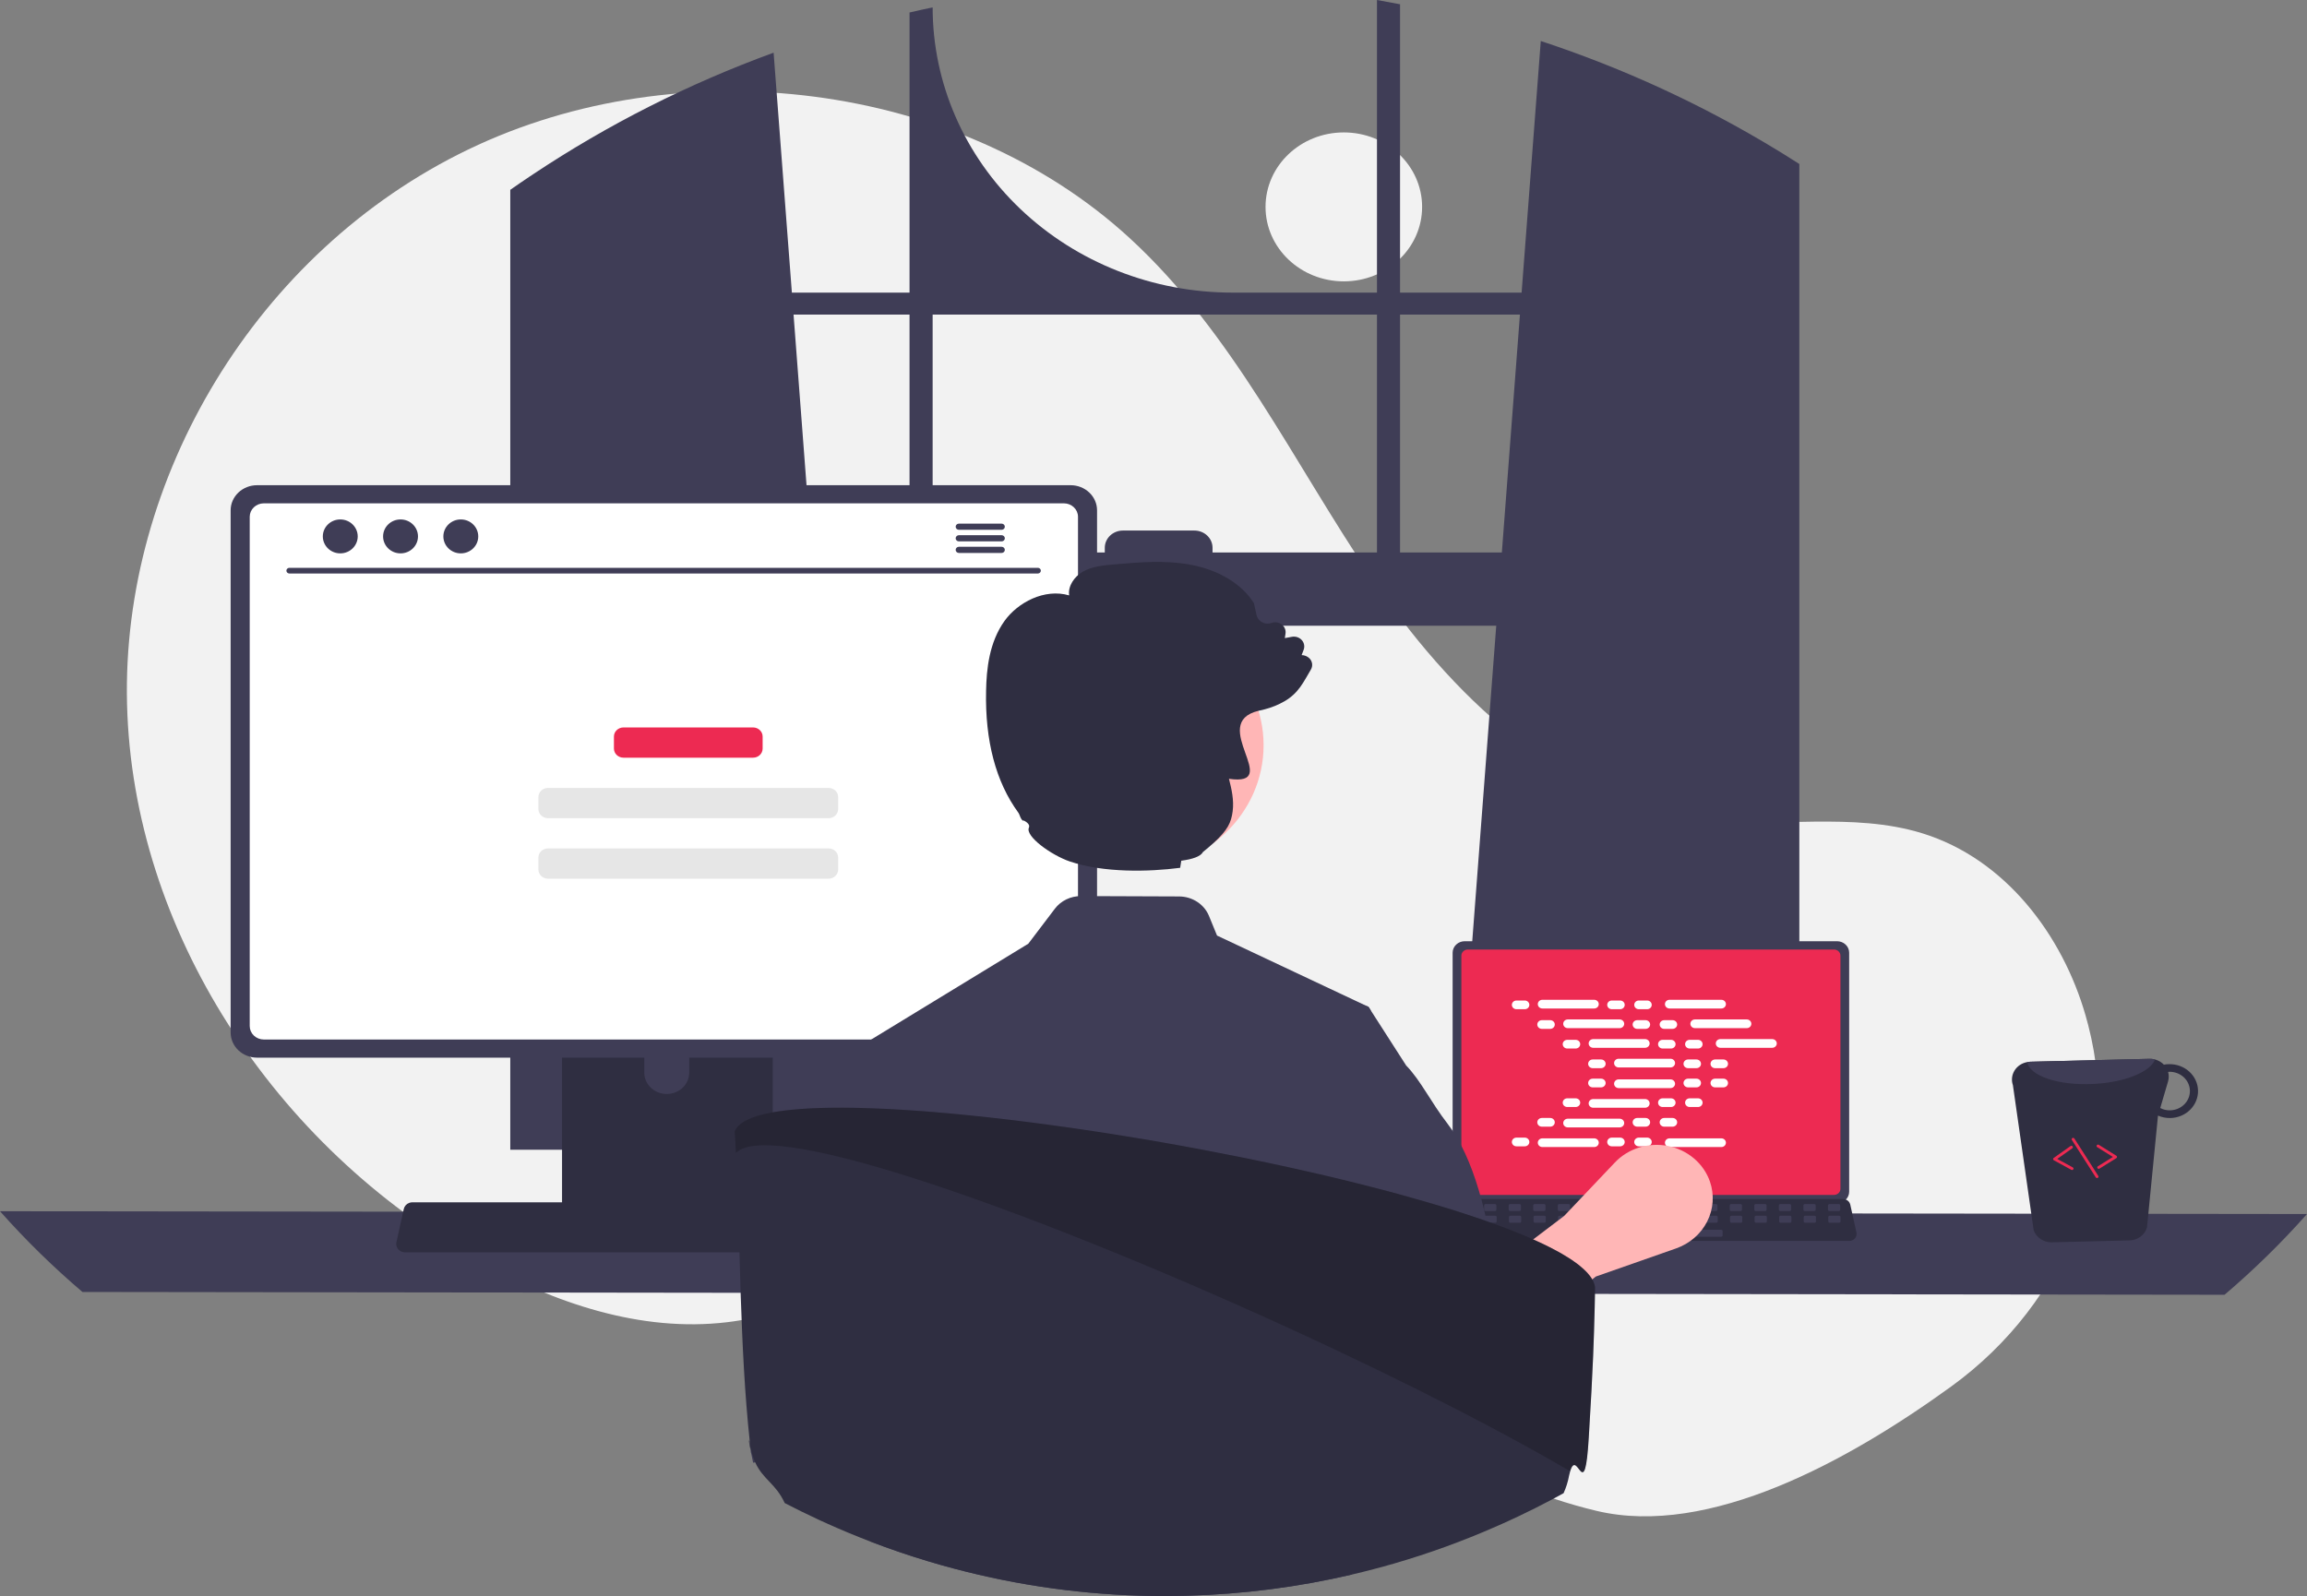 <svg width="513" height="355" viewBox="0 0 513 355" fill="none" xmlns="http://www.w3.org/2000/svg">
<rect x="0" y="0" width="513" height="355" fill="#808080" stroke="none"/>
<g clip-path="url(#clip0_3_311)">
<path d="M298.822 62.582C308.436 62.582 316.23 55.166 316.23 46.019C316.23 36.871 308.436 29.455 298.822 29.455C289.207 29.455 281.413 36.871 281.413 46.019C281.413 55.166 289.207 62.582 298.822 62.582Z" fill="#F2F2F2"/>
<path d="M433.866 308.408C459.742 289.656 472.101 258.144 464.364 228.084C464.172 227.337 463.969 226.592 463.755 225.848C458.626 208.005 445.935 191.046 427.439 185.345C411.909 180.557 394.957 184.239 378.755 182.335C346.95 178.598 322.293 154.113 304.943 128.477C287.593 102.84 274.259 74.144 251.205 52.965C213.203 18.055 151.214 10.539 104.098 33.263C56.982 55.987 26.97 106.402 28.25 156.647C29.529 206.893 60.879 254.93 106.407 280.418C123.132 289.781 142.476 296.413 161.727 294.092C178.431 292.079 193.609 283.539 210.235 281.003C236.374 277.017 262.346 288.262 284.955 301.366C307.563 314.469 329.401 330.001 355.092 336.076C380.038 341.974 410.944 325.02 433.866 308.408Z" fill="#F2F2F2"/>
<path d="M396.689 34.318C396.121 33.958 395.548 33.617 394.98 33.269C378.583 23.291 361.009 15.186 342.619 9.119L338.355 65.087H311.323V0.949C309.622 0.614 307.907 0.298 306.192 -3.05176e-05V65.087H274.068C256.384 65.087 239.424 58.403 226.919 46.505C214.414 34.607 207.389 18.47 207.389 1.644C205.668 1.998 203.96 2.376 202.252 2.779V65.087H176.087L172.025 11.718C153.127 18.614 135.186 27.683 118.601 38.722C118.314 38.908 118.027 39.101 117.747 39.287C116.306 40.248 114.885 41.228 113.47 42.221V255.739H190.581L189.218 237.78L181.72 139.175H332.715L325.217 237.78L323.855 255.739H400.112V36.477C398.977 35.745 397.836 35.025 396.689 34.318ZM202.252 122.891H180.482L176.459 69.975H202.252V122.891ZM306.192 122.891H269.628V121.843C269.628 121.339 269.524 120.84 269.321 120.374C269.118 119.909 268.821 119.486 268.446 119.13C268.071 118.774 267.626 118.491 267.137 118.299C266.647 118.107 266.122 118.008 265.593 118.009H249.697C249.168 118.009 248.644 118.108 248.155 118.301C247.666 118.493 247.222 118.776 246.847 119.132C246.473 119.488 246.176 119.91 245.974 120.376C245.772 120.841 245.668 121.339 245.668 121.843V122.891H207.389V69.975H306.192V122.891ZM311.323 122.891V69.975H337.983L333.961 122.891H311.323Z" fill="#3F3D56"/>
<path d="M-1.52588e-05 269.412C5.664 275.798 11.79 281.799 18.334 287.371L494.666 287.992C501.21 282.419 507.336 276.418 513 270.033L-1.52588e-05 269.412Z" fill="#3F3D56"/>
<path d="M323.016 211.906V265.073C323.017 265.75 323.3 266.4 323.803 266.879C324.307 267.358 324.99 267.627 325.702 267.628H408.508C409.22 267.627 409.902 267.358 410.406 266.879C410.909 266.4 411.193 265.75 411.193 265.073V211.906C411.191 211.229 410.908 210.58 410.405 210.102C409.901 209.624 409.219 209.355 408.508 209.354H325.702C324.99 209.355 324.308 209.624 323.805 210.102C323.301 210.58 323.018 211.229 323.016 211.906Z" fill="#3F3D56"/>
<path d="M324.959 212.568V264.417C324.959 264.779 325.111 265.126 325.38 265.382C325.649 265.638 326.014 265.782 326.394 265.782H407.818C408.199 265.782 408.563 265.638 408.832 265.382C409.102 265.126 409.253 264.779 409.254 264.417V212.568C409.254 212.205 409.102 211.858 408.833 211.601C408.564 211.344 408.199 211.2 407.818 211.199H326.394C326.013 211.2 325.648 211.344 325.379 211.601C325.11 211.858 324.959 212.205 324.959 212.568Z" fill="#ED2A52"/>
<path d="M321.284 275.441C321.436 275.622 321.629 275.768 321.848 275.868C322.068 275.968 322.308 276.019 322.551 276.018H411.217C411.46 276.018 411.699 275.966 411.918 275.867C412.137 275.768 412.329 275.623 412.482 275.444C412.635 275.265 412.744 275.055 412.801 274.831C412.858 274.607 412.862 274.373 412.812 274.148L411.436 267.927C411.379 267.673 411.256 267.437 411.078 267.24C410.901 267.043 410.674 266.892 410.42 266.799C410.235 266.731 410.039 266.695 409.841 266.696H323.922C323.724 266.695 323.528 266.731 323.343 266.799C323.089 266.892 322.862 267.043 322.685 267.24C322.507 267.437 322.385 267.673 322.328 267.927L320.951 274.148C320.902 274.373 320.907 274.606 320.964 274.83C321.022 275.054 321.131 275.263 321.284 275.441Z" fill="#2F2E41"/>
<path d="M406.798 269.375H408.893C409.068 269.375 409.211 269.239 409.211 269.072V268.119C409.211 267.951 409.068 267.816 408.893 267.816H406.798C406.623 267.816 406.48 267.951 406.48 268.119V269.072C406.48 269.239 406.623 269.375 406.798 269.375Z" fill="#3F3D56"/>
<path d="M401.337 269.375H403.431C403.607 269.375 403.749 269.239 403.749 269.072V268.119C403.749 267.951 403.607 267.816 403.431 267.816H401.337C401.161 267.816 401.018 267.951 401.018 268.119V269.072C401.018 269.239 401.161 269.375 401.337 269.375Z" fill="#3F3D56"/>
<path d="M395.875 269.375H397.969C398.145 269.375 398.287 269.239 398.287 269.072V268.119C398.287 267.951 398.145 267.816 397.969 267.816H395.875C395.699 267.816 395.557 267.951 395.557 268.119V269.072C395.557 269.239 395.699 269.375 395.875 269.375Z" fill="#3F3D56"/>
<path d="M390.413 269.375H392.508C392.683 269.375 392.826 269.239 392.826 269.072V268.119C392.826 267.951 392.683 267.816 392.508 267.816H390.413C390.237 267.816 390.095 267.951 390.095 268.119V269.072C390.095 269.239 390.237 269.375 390.413 269.375Z" fill="#3F3D56"/>
<path d="M384.952 269.375H387.046C387.222 269.375 387.364 269.239 387.364 269.072V268.119C387.364 267.951 387.222 267.816 387.046 267.816H384.952C384.776 267.816 384.633 267.951 384.633 268.119V269.072C384.633 269.239 384.776 269.375 384.952 269.375Z" fill="#3F3D56"/>
<path d="M379.49 269.375H381.584C381.76 269.375 381.902 269.239 381.902 269.072V268.119C381.902 267.951 381.76 267.816 381.584 267.816H379.49C379.314 267.816 379.171 267.951 379.171 268.119V269.072C379.171 269.239 379.314 269.375 379.49 269.375Z" fill="#3F3D56"/>
<path d="M374.028 269.375H376.122C376.298 269.375 376.441 269.239 376.441 269.072V268.119C376.441 267.951 376.298 267.816 376.122 267.816H374.028C373.852 267.816 373.71 267.951 373.71 268.119V269.072C373.71 269.239 373.852 269.375 374.028 269.375Z" fill="#3F3D56"/>
<path d="M368.566 269.375H370.661C370.836 269.375 370.979 269.239 370.979 269.072V268.119C370.979 267.951 370.836 267.816 370.661 267.816H368.566C368.391 267.816 368.248 267.951 368.248 268.119V269.072C368.248 269.239 368.391 269.375 368.566 269.375Z" fill="#3F3D56"/>
<path d="M363.105 269.375H365.199C365.375 269.375 365.517 269.239 365.517 269.072V268.119C365.517 267.951 365.375 267.816 365.199 267.816H363.105C362.929 267.816 362.786 267.951 362.786 268.119V269.072C362.786 269.239 362.929 269.375 363.105 269.375Z" fill="#3F3D56"/>
<path d="M357.643 269.375H359.737C359.913 269.375 360.055 269.239 360.055 269.072V268.119C360.055 267.951 359.913 267.816 359.737 267.816H357.643C357.467 267.816 357.325 267.951 357.325 268.119V269.072C357.325 269.239 357.467 269.375 357.643 269.375Z" fill="#3F3D56"/>
<path d="M352.181 269.375H354.275C354.451 269.375 354.594 269.239 354.594 269.072V268.119C354.594 267.951 354.451 267.816 354.275 267.816H352.181C352.005 267.816 351.863 267.951 351.863 268.119V269.072C351.863 269.239 352.005 269.375 352.181 269.375Z" fill="#3F3D56"/>
<path d="M346.719 269.375H348.814C348.989 269.375 349.132 269.239 349.132 269.072V268.119C349.132 267.951 348.989 267.816 348.814 267.816H346.719C346.544 267.816 346.401 267.951 346.401 268.119V269.072C346.401 269.239 346.544 269.375 346.719 269.375Z" fill="#3F3D56"/>
<path d="M341.258 269.375H343.352C343.528 269.375 343.67 269.239 343.67 269.072V268.119C343.67 267.951 343.528 267.816 343.352 267.816H341.258C341.082 267.816 340.939 267.951 340.939 268.119V269.072C340.939 269.239 341.082 269.375 341.258 269.375Z" fill="#3F3D56"/>
<path d="M335.796 269.375H337.89C338.066 269.375 338.209 269.239 338.209 269.072V268.119C338.209 267.951 338.066 267.816 337.89 267.816H335.796C335.62 267.816 335.478 267.951 335.478 268.119V269.072C335.478 269.239 335.62 269.375 335.796 269.375Z" fill="#3F3D56"/>
<path d="M330.334 269.375H332.429C332.604 269.375 332.747 269.239 332.747 269.072V268.119C332.747 267.951 332.604 267.816 332.429 267.816H330.334C330.158 267.816 330.016 267.951 330.016 268.119V269.072C330.016 269.239 330.158 269.375 330.334 269.375Z" fill="#3F3D56"/>
<path d="M324.873 269.375H326.967C327.143 269.375 327.285 269.239 327.285 269.072V268.119C327.285 267.951 327.143 267.816 326.967 267.816H324.873C324.697 267.816 324.554 267.951 324.554 268.119V269.072C324.554 269.239 324.697 269.375 324.873 269.375Z" fill="#3F3D56"/>
<path d="M406.863 271.973H408.957C409.133 271.973 409.276 271.837 409.276 271.67V270.717C409.276 270.55 409.133 270.414 408.957 270.414H406.863C406.687 270.414 406.545 270.55 406.545 270.717V271.67C406.545 271.837 406.687 271.973 406.863 271.973Z" fill="#3F3D56"/>
<path d="M401.401 271.973H403.496C403.671 271.973 403.814 271.837 403.814 271.67V270.717C403.814 270.55 403.671 270.414 403.496 270.414H401.401C401.225 270.414 401.083 270.55 401.083 270.717V271.67C401.083 271.837 401.225 271.973 401.401 271.973Z" fill="#3F3D56"/>
<path d="M395.939 271.973H398.034C398.21 271.973 398.352 271.837 398.352 271.67V270.717C398.352 270.55 398.21 270.414 398.034 270.414H395.939C395.764 270.414 395.621 270.55 395.621 270.717V271.67C395.621 271.837 395.764 271.973 395.939 271.973Z" fill="#3F3D56"/>
<path d="M390.478 271.973H392.572C392.748 271.973 392.89 271.837 392.89 271.67V270.717C392.89 270.55 392.748 270.414 392.572 270.414H390.478C390.302 270.414 390.159 270.55 390.159 270.717V271.67C390.159 271.837 390.302 271.973 390.478 271.973Z" fill="#3F3D56"/>
<path d="M385.016 271.973H387.11C387.286 271.973 387.429 271.837 387.429 271.67V270.717C387.429 270.55 387.286 270.414 387.11 270.414H385.016C384.84 270.414 384.698 270.55 384.698 270.717V271.67C384.698 271.837 384.84 271.973 385.016 271.973Z" fill="#3F3D56"/>
<path d="M379.554 271.973H381.649C381.824 271.973 381.967 271.837 381.967 271.67V270.717C381.967 270.55 381.824 270.414 381.649 270.414H379.554C379.379 270.414 379.236 270.55 379.236 270.717V271.67C379.236 271.837 379.379 271.973 379.554 271.973Z" fill="#3F3D56"/>
<path d="M374.093 271.973H376.187C376.363 271.973 376.505 271.837 376.505 271.67V270.717C376.505 270.55 376.363 270.414 376.187 270.414H374.093C373.917 270.414 373.774 270.55 373.774 270.717V271.67C373.774 271.837 373.917 271.973 374.093 271.973Z" fill="#3F3D56"/>
<path d="M368.631 271.973H370.725C370.901 271.973 371.043 271.837 371.043 271.67V270.717C371.043 270.55 370.901 270.414 370.725 270.414H368.631C368.455 270.414 368.313 270.55 368.313 270.717V271.67C368.313 271.837 368.455 271.973 368.631 271.973Z" fill="#3F3D56"/>
<path d="M363.169 271.973H365.263C365.439 271.973 365.582 271.837 365.582 271.67V270.717C365.582 270.55 365.439 270.414 365.263 270.414H363.169C362.993 270.414 362.851 270.55 362.851 270.717V271.67C362.851 271.837 362.993 271.973 363.169 271.973Z" fill="#3F3D56"/>
<path d="M357.707 271.973H359.802C359.977 271.973 360.12 271.837 360.12 271.67V270.717C360.12 270.55 359.977 270.414 359.802 270.414H357.707C357.532 270.414 357.389 270.55 357.389 270.717V271.67C357.389 271.837 357.532 271.973 357.707 271.973Z" fill="#3F3D56"/>
<path d="M352.246 271.973H354.34C354.516 271.973 354.658 271.837 354.658 271.67V270.717C354.658 270.55 354.516 270.414 354.34 270.414H352.246C352.07 270.414 351.927 270.55 351.927 270.717V271.67C351.927 271.837 352.07 271.973 352.246 271.973Z" fill="#3F3D56"/>
<path d="M346.784 271.973H348.878C349.054 271.973 349.197 271.837 349.197 271.67V270.717C349.197 270.55 349.054 270.414 348.878 270.414H346.784C346.608 270.414 346.466 270.55 346.466 270.717V271.67C346.466 271.837 346.608 271.973 346.784 271.973Z" fill="#3F3D56"/>
<path d="M341.322 271.973H343.417C343.592 271.973 343.735 271.837 343.735 271.67V270.717C343.735 270.55 343.592 270.414 343.417 270.414H341.322C341.147 270.414 341.004 270.55 341.004 270.717V271.67C341.004 271.837 341.147 271.973 341.322 271.973Z" fill="#3F3D56"/>
<path d="M335.861 271.973H337.955C338.131 271.973 338.273 271.837 338.273 271.67V270.717C338.273 270.55 338.131 270.414 337.955 270.414H335.861C335.685 270.414 335.542 270.55 335.542 270.717V271.67C335.542 271.837 335.685 271.973 335.861 271.973Z" fill="#3F3D56"/>
<path d="M330.399 271.973H332.493C332.669 271.973 332.811 271.837 332.811 271.67V270.717C332.811 270.55 332.669 270.414 332.493 270.414H330.399C330.223 270.414 330.081 270.55 330.081 270.717V271.67C330.081 271.837 330.223 271.973 330.399 271.973Z" fill="#3F3D56"/>
<path d="M324.937 271.973H327.031C327.207 271.973 327.35 271.837 327.35 271.67V270.717C327.35 270.55 327.207 270.414 327.031 270.414H324.937C324.761 270.414 324.619 270.55 324.619 270.717V271.67C324.619 271.837 324.761 271.973 324.937 271.973Z" fill="#3F3D56"/>
<path d="M361.531 275.091H382.741C382.917 275.091 383.059 274.955 383.059 274.788V273.835C383.059 273.668 382.917 273.532 382.741 273.532H361.531C361.355 273.532 361.212 273.668 361.212 273.835V274.788C361.212 274.955 361.355 275.091 361.531 275.091Z" fill="#3F3D56"/>
<path d="M339.059 222.542H337.205C336.643 222.542 336.187 222.976 336.187 223.511C336.187 224.046 336.643 224.479 337.205 224.479H339.059C339.621 224.479 340.077 224.046 340.077 223.511C340.077 222.976 339.621 222.542 339.059 222.542Z" fill="white"/>
<path d="M360.264 222.542H358.41C357.848 222.542 357.392 222.976 357.392 223.511C357.392 224.046 357.848 224.479 358.41 224.479H360.264C360.826 224.479 361.282 224.046 361.282 223.511C361.282 222.976 360.826 222.542 360.264 222.542Z" fill="white"/>
<path d="M366.272 222.542H364.418C363.856 222.542 363.4 222.976 363.4 223.511C363.4 224.046 363.856 224.479 364.418 224.479H366.272C366.834 224.479 367.29 224.046 367.29 223.511C367.29 222.976 366.834 222.542 366.272 222.542Z" fill="white"/>
<path d="M354.496 222.381H342.973C342.411 222.381 341.955 222.815 341.955 223.349C341.955 223.884 342.411 224.318 342.973 224.318H354.496C355.058 224.318 355.514 223.884 355.514 223.349C355.514 222.815 355.058 222.381 354.496 222.381Z" fill="white"/>
<path d="M382.769 222.381H371.246C370.684 222.381 370.228 222.815 370.228 223.349C370.228 223.884 370.684 224.318 371.246 224.318H382.769C383.331 224.318 383.787 223.884 383.787 223.349C383.787 222.815 383.331 222.381 382.769 222.381Z" fill="white"/>
<path d="M344.714 226.914H342.859C342.297 226.914 341.842 227.347 341.842 227.882C341.842 228.417 342.297 228.851 342.859 228.851H344.714C345.276 228.851 345.731 228.417 345.731 227.882C345.731 227.347 345.276 226.914 344.714 226.914Z" fill="white"/>
<path d="M365.918 226.914H364.064C363.502 226.914 363.046 227.347 363.046 227.882C363.046 228.417 363.502 228.851 364.064 228.851H365.918C366.48 228.851 366.936 228.417 366.936 227.882C366.936 227.347 366.48 226.914 365.918 226.914Z" fill="white"/>
<path d="M371.926 226.914H370.072C369.51 226.914 369.054 227.347 369.054 227.882C369.054 228.417 369.51 228.851 370.072 228.851H371.926C372.488 228.851 372.944 228.417 372.944 227.882C372.944 227.347 372.488 226.914 371.926 226.914Z" fill="white"/>
<path d="M360.151 226.752H348.627C348.065 226.752 347.609 227.186 347.609 227.721C347.609 228.256 348.065 228.689 348.627 228.689H360.151C360.713 228.689 361.168 228.256 361.168 227.721C361.168 227.186 360.713 226.752 360.151 226.752Z" fill="white"/>
<path d="M388.424 226.752H376.9C376.338 226.752 375.882 227.186 375.882 227.721C375.882 228.256 376.338 228.689 376.9 228.689H388.424C388.986 228.689 389.441 228.256 389.441 227.721C389.441 227.186 388.986 226.752 388.424 226.752Z" fill="white"/>
<path d="M350.368 231.285H348.514C347.952 231.285 347.496 231.719 347.496 232.254C347.496 232.789 347.952 233.222 348.514 233.222H350.368C350.93 233.222 351.386 232.789 351.386 232.254C351.386 231.719 350.93 231.285 350.368 231.285Z" fill="white"/>
<path d="M371.573 231.285H369.719C369.157 231.285 368.701 231.719 368.701 232.254C368.701 232.789 369.157 233.222 369.719 233.222H371.573C372.135 233.222 372.591 232.789 372.591 232.254C372.591 231.719 372.135 231.285 371.573 231.285Z" fill="white"/>
<path d="M377.581 231.285H375.727C375.165 231.285 374.709 231.719 374.709 232.254C374.709 232.789 375.165 233.222 375.727 233.222H377.581C378.143 233.222 378.599 232.789 378.599 232.254C378.599 231.719 378.143 231.285 377.581 231.285Z" fill="white"/>
<path d="M365.805 231.124H354.282C353.72 231.124 353.264 231.557 353.264 232.092C353.264 232.627 353.72 233.061 354.282 233.061H365.805C366.367 233.061 366.823 232.627 366.823 232.092C366.823 231.557 366.367 231.124 365.805 231.124Z" fill="white"/>
<path d="M394.078 231.124H382.555C381.993 231.124 381.537 231.557 381.537 232.092C381.537 232.627 381.993 233.061 382.555 233.061H394.078C394.64 233.061 395.096 232.627 395.096 232.092C395.096 231.557 394.64 231.124 394.078 231.124Z" fill="white"/>
<path d="M356.023 235.657H354.169C353.607 235.657 353.151 236.09 353.151 236.625C353.151 237.16 353.607 237.593 354.169 237.593H356.023C356.585 237.593 357.041 237.16 357.041 236.625C357.041 236.09 356.585 235.657 356.023 235.657Z" fill="white"/>
<path d="M377.228 235.657H375.373C374.811 235.657 374.356 236.09 374.356 236.625C374.356 237.16 374.811 237.593 375.373 237.593H377.228C377.79 237.593 378.245 237.16 378.245 236.625C378.245 236.09 377.79 235.657 377.228 235.657Z" fill="white"/>
<path d="M383.236 235.657H381.381C380.819 235.657 380.364 236.09 380.364 236.625C380.364 237.16 380.819 237.593 381.381 237.593H383.236C383.798 237.593 384.253 237.16 384.253 236.625C384.253 236.09 383.798 235.657 383.236 235.657Z" fill="white"/>
<path d="M371.46 235.495H359.936C359.374 235.495 358.919 235.929 358.919 236.464C358.919 236.998 359.374 237.432 359.936 237.432H371.46C372.022 237.432 372.478 236.998 372.478 236.464C372.478 235.929 372.022 235.495 371.46 235.495Z" fill="white"/>
<path d="M360.264 253.039H358.41C357.848 253.039 357.392 253.473 357.392 254.008C357.392 254.542 357.848 254.976 358.41 254.976H360.264C360.826 254.976 361.282 254.542 361.282 254.008C361.282 253.473 360.826 253.039 360.264 253.039Z" fill="white"/>
<path d="M366.272 253.039H364.418C363.856 253.039 363.4 253.473 363.4 254.008C363.4 254.542 363.856 254.976 364.418 254.976H366.272C366.834 254.976 367.29 254.542 367.29 254.008C367.29 253.473 366.834 253.039 366.272 253.039Z" fill="white"/>
<path d="M382.769 253.201H371.246C370.684 253.201 370.228 253.634 370.228 254.169C370.228 254.704 370.684 255.137 371.246 255.137H382.769C383.331 255.137 383.787 254.704 383.787 254.169C383.787 253.634 383.331 253.201 382.769 253.201Z" fill="white"/>
<path d="M339.059 253.039H337.205C336.643 253.039 336.187 253.473 336.187 254.008C336.187 254.542 336.643 254.976 337.205 254.976H339.059C339.621 254.976 340.077 254.542 340.077 254.008C340.077 253.473 339.621 253.039 339.059 253.039Z" fill="white"/>
<path d="M354.496 253.201H342.973C342.411 253.201 341.955 253.634 341.955 254.169C341.955 254.704 342.411 255.137 342.973 255.137H354.496C355.058 255.137 355.514 254.704 355.514 254.169C355.514 253.634 355.058 253.201 354.496 253.201Z" fill="white"/>
<path d="M344.714 248.668H342.859C342.297 248.668 341.842 249.101 341.842 249.636C341.842 250.171 342.297 250.605 342.859 250.605H344.714C345.276 250.605 345.731 250.171 345.731 249.636C345.731 249.101 345.276 248.668 344.714 248.668Z" fill="white"/>
<path d="M365.918 248.668H364.064C363.502 248.668 363.046 249.101 363.046 249.636C363.046 250.171 363.502 250.605 364.064 250.605H365.918C366.48 250.605 366.936 250.171 366.936 249.636C366.936 249.101 366.48 248.668 365.918 248.668Z" fill="white"/>
<path d="M371.926 248.668H370.072C369.51 248.668 369.054 249.101 369.054 249.636C369.054 250.171 369.51 250.605 370.072 250.605H371.926C372.488 250.605 372.944 250.171 372.944 249.636C372.944 249.101 372.488 248.668 371.926 248.668Z" fill="white"/>
<path d="M360.151 248.829H348.627C348.065 248.829 347.609 249.263 347.609 249.798C347.609 250.333 348.065 250.766 348.627 250.766H360.151C360.713 250.766 361.168 250.333 361.168 249.798C361.168 249.263 360.713 248.829 360.151 248.829Z" fill="white"/>
<path d="M350.368 244.296H348.514C347.952 244.296 347.496 244.73 347.496 245.265C347.496 245.8 347.952 246.233 348.514 246.233H350.368C350.93 246.233 351.386 245.8 351.386 245.265C351.386 244.73 350.93 244.296 350.368 244.296Z" fill="white"/>
<path d="M371.573 244.296H369.719C369.157 244.296 368.701 244.73 368.701 245.265C368.701 245.8 369.157 246.233 369.719 246.233H371.573C372.135 246.233 372.591 245.8 372.591 245.265C372.591 244.73 372.135 244.296 371.573 244.296Z" fill="white"/>
<path d="M377.581 244.296H375.727C375.165 244.296 374.709 244.73 374.709 245.265C374.709 245.8 375.165 246.233 375.727 246.233H377.581C378.143 246.233 378.599 245.8 378.599 245.265C378.599 244.73 378.143 244.296 377.581 244.296Z" fill="white"/>
<path d="M365.805 244.458H354.282C353.72 244.458 353.264 244.891 353.264 245.426C353.264 245.961 353.72 246.395 354.282 246.395H365.805C366.367 246.395 366.823 245.961 366.823 245.426C366.823 244.891 366.367 244.458 365.805 244.458Z" fill="white"/>
<path d="M356.023 239.925H354.169C353.607 239.925 353.151 240.359 353.151 240.893C353.151 241.428 353.607 241.862 354.169 241.862H356.023C356.585 241.862 357.041 241.428 357.041 240.893C357.041 240.359 356.585 239.925 356.023 239.925Z" fill="white"/>
<path d="M377.228 239.925H375.373C374.811 239.925 374.356 240.359 374.356 240.893C374.356 241.428 374.811 241.862 375.373 241.862H377.228C377.79 241.862 378.245 241.428 378.245 240.893C378.245 240.359 377.79 239.925 377.228 239.925Z" fill="white"/>
<path d="M383.236 239.925H381.381C380.819 239.925 380.364 240.359 380.364 240.893C380.364 241.428 380.819 241.862 381.381 241.862H383.236C383.798 241.862 384.253 241.428 384.253 240.893C384.253 240.359 383.798 239.925 383.236 239.925Z" fill="white"/>
<path d="M371.46 240.086H359.936C359.374 240.086 358.919 240.52 358.919 241.055C358.919 241.59 359.374 242.023 359.936 242.023H371.46C372.022 242.023 372.478 241.59 372.478 241.055C372.478 240.52 372.022 240.086 371.46 240.086Z" fill="white"/>
<path d="M329.202 304.27L320.498 291.18L347.818 270.458L359.094 258.572C360.559 257.028 362.425 255.876 364.504 255.233C366.583 254.589 368.803 254.476 370.943 254.905C373.082 255.334 375.066 256.289 376.696 257.676C378.326 259.063 379.545 260.832 380.23 262.808C381.247 265.735 381.028 268.923 379.621 271.7C378.213 274.477 375.727 276.625 372.687 277.69L354.856 283.941L329.202 304.27Z" fill="#FFB6B6"/>
<path d="M124.98 209.356V272.979H171.826V209.356C171.827 208.899 171.673 208.453 171.388 208.084C171.103 207.716 170.701 207.444 170.242 207.309C170.025 207.241 169.798 207.207 169.57 207.21H127.243C126.946 207.209 126.652 207.264 126.378 207.372C126.103 207.48 125.854 207.637 125.644 207.837C125.434 208.036 125.267 208.273 125.153 208.534C125.039 208.794 124.981 209.074 124.98 209.356ZM143.262 231.217C143.274 229.963 143.807 228.764 144.743 227.881C145.68 226.998 146.945 226.503 148.263 226.503C149.581 226.503 150.846 226.998 151.783 227.881C152.719 228.764 153.251 229.963 153.264 231.217V238.599C153.257 239.857 152.727 241.061 151.79 241.948C150.853 242.835 149.585 243.333 148.263 243.333C146.941 243.333 145.673 242.835 144.736 241.948C143.799 241.061 143.269 239.857 143.262 238.599V231.217Z" fill="#2F2E41"/>
<path d="M124.837 270.945V277.08C124.838 277.398 124.971 277.702 125.206 277.928C125.442 278.153 125.761 278.281 126.095 278.283H170.711C171.045 278.282 171.365 278.154 171.601 277.929C171.837 277.703 171.969 277.398 171.969 277.08V270.945H124.837Z" fill="#3F3D56"/>
<path d="M51.286 113.5V229.666C51.287 231.147 51.906 232.566 53.006 233.613C54.106 234.66 55.598 235.248 57.154 235.25H238.081C239.637 235.248 241.129 234.66 242.229 233.613C243.329 232.566 243.948 231.147 243.949 229.666V113.5C243.945 112.021 243.326 110.603 242.226 109.558C241.126 108.513 239.636 107.925 238.081 107.923H57.154C55.599 107.925 54.109 108.513 53.009 109.558C51.909 110.603 51.289 112.021 51.286 113.5Z" fill="#3F3D56"/>
<path d="M55.53 114.945V228.233C55.532 229.024 55.862 229.783 56.45 230.342C57.038 230.901 57.835 231.216 58.666 231.217H236.575C237.406 231.216 238.203 230.901 238.791 230.342C239.379 229.783 239.71 229.024 239.711 228.233V114.945C239.711 114.153 239.381 113.394 238.793 112.833C238.205 112.273 237.407 111.957 236.575 111.955H58.666C57.834 111.957 57.036 112.273 56.448 112.833C55.86 113.394 55.53 114.153 55.53 114.945Z" fill="white"/>
<path d="M88.547 277.868C88.728 278.084 88.958 278.258 89.22 278.377C89.482 278.496 89.769 278.558 90.06 278.556H195.904C196.193 278.556 196.479 278.494 196.74 278.375C197.002 278.257 197.232 278.084 197.414 277.87C197.596 277.657 197.726 277.407 197.795 277.139C197.863 276.871 197.867 276.592 197.808 276.323L196.165 268.897C196.097 268.595 195.95 268.313 195.738 268.078C195.526 267.842 195.256 267.662 194.952 267.551C194.732 267.469 194.497 267.427 194.261 267.427H91.696C91.46 267.427 91.225 267.469 91.005 267.551C90.701 267.661 90.431 267.842 90.219 268.078C90.007 268.313 89.86 268.594 89.792 268.897L88.149 276.323C88.091 276.592 88.096 276.871 88.165 277.138C88.234 277.405 88.364 277.654 88.547 277.868Z" fill="#2F2E41"/>
<path d="M230.801 127.561H64.333C64.16 127.557 63.995 127.489 63.874 127.372C63.753 127.254 63.685 127.096 63.685 126.931C63.685 126.766 63.753 126.608 63.874 126.491C63.995 126.373 64.16 126.305 64.333 126.301H230.801C230.974 126.305 231.139 126.373 231.26 126.491C231.381 126.608 231.449 126.766 231.449 126.931C231.449 127.096 231.381 127.254 231.26 127.372C231.139 127.489 230.974 127.557 230.801 127.561Z" fill="#3F3D56"/>
<path d="M75.665 123.085C77.807 123.085 79.544 121.396 79.544 119.312C79.544 117.228 77.807 115.538 75.665 115.538C73.522 115.538 71.785 117.228 71.785 119.312C71.785 121.396 73.522 123.085 75.665 123.085Z" fill="#3F3D56"/>
<path d="M89.067 123.085C91.21 123.085 92.946 121.396 92.946 119.312C92.946 117.228 91.21 115.538 89.067 115.538C86.924 115.538 85.187 117.228 85.187 119.312C85.187 121.396 86.924 123.085 89.067 123.085Z" fill="#3F3D56"/>
<path d="M102.469 123.085C104.612 123.085 106.349 121.396 106.349 119.312C106.349 117.228 104.612 115.538 102.469 115.538C100.327 115.538 98.59 117.228 98.59 119.312C98.59 121.396 100.327 123.085 102.469 123.085Z" fill="#3F3D56"/>
<path d="M222.731 116.471H213.212C213.024 116.475 212.845 116.549 212.713 116.678C212.582 116.806 212.508 116.978 212.508 117.157C212.508 117.336 212.582 117.508 212.713 117.636C212.845 117.764 213.024 117.838 213.212 117.842H222.731C222.92 117.84 223.101 117.766 223.234 117.638C223.367 117.51 223.441 117.337 223.441 117.157C223.441 116.977 223.367 116.804 223.234 116.675C223.101 116.547 222.92 116.474 222.731 116.471Z" fill="#3F3D56"/>
<path d="M222.731 119.046H213.212C213.024 119.05 212.844 119.124 212.713 119.252C212.581 119.38 212.507 119.552 212.507 119.731C212.507 119.91 212.581 120.082 212.713 120.211C212.844 120.339 213.024 120.413 213.212 120.417H222.731C222.921 120.414 223.102 120.341 223.235 120.213C223.368 120.085 223.443 119.912 223.443 119.731C223.443 119.551 223.368 119.378 223.235 119.249C223.102 119.121 222.921 119.048 222.731 119.046Z" fill="#3F3D56"/>
<path d="M222.731 121.62H213.212C213.024 121.624 212.845 121.698 212.713 121.826C212.582 121.955 212.508 122.126 212.508 122.306C212.508 122.485 212.582 122.657 212.713 122.785C212.845 122.913 213.024 122.987 213.212 122.991H222.731C222.92 122.989 223.101 122.915 223.234 122.787C223.367 122.659 223.441 122.486 223.441 122.306C223.441 122.125 223.367 121.953 223.234 121.824C223.101 121.696 222.92 121.623 222.731 121.62Z" fill="#3F3D56"/>
<path d="M452.219 273.637C452.506 274.433 453.051 275.122 453.775 275.604C454.499 276.087 455.366 276.339 456.25 276.324L473.522 275.901C474.413 275.884 475.274 275.594 475.977 275.073C476.68 274.553 477.187 273.829 477.422 273.012L479.866 248.144C480.733 248.518 481.677 248.702 482.629 248.684C483.456 248.664 484.271 248.49 485.027 248.17C485.783 247.851 486.466 247.393 487.036 246.823C487.606 246.252 488.052 245.581 488.349 244.846C488.647 244.112 488.789 243.329 488.768 242.542C488.747 241.755 488.564 240.98 488.228 240.261C487.893 239.541 487.411 238.892 486.812 238.349C486.213 237.807 485.507 237.382 484.735 237.1C483.963 236.817 483.14 236.681 482.313 236.701C481.933 236.7 481.553 236.737 481.181 236.813C480.776 236.397 480.285 236.065 479.737 235.841C479.19 235.616 478.599 235.503 478.003 235.508L451.434 236.161C451.214 236.169 450.995 236.195 450.779 236.239C450.196 236.342 449.644 236.563 449.158 236.886C448.673 237.21 448.266 237.629 447.965 238.115C447.664 238.6 447.476 239.142 447.413 239.703C447.35 240.263 447.415 240.83 447.602 241.366L452.219 273.637ZM480.367 246.455L482.107 240.529C482.304 239.845 482.309 239.123 482.12 238.436C482.204 238.436 482.279 238.398 482.363 238.397C483.556 238.374 484.709 238.801 485.571 239.586C486.433 240.371 486.933 241.448 486.961 242.583C486.989 243.718 486.542 244.817 485.72 245.639C484.898 246.461 483.766 246.939 482.574 246.969C481.803 246.992 481.04 246.814 480.367 246.455Z" fill="#2F2E41"/>
<path d="M450.779 236.239C451.345 239.318 457.709 241.483 465.361 241.107C472.398 240.798 478.152 238.447 479.206 235.661C478.816 235.551 478.41 235.5 478.003 235.508L451.434 236.161C451.214 236.169 450.995 236.195 450.779 236.239Z" fill="#3F3D56"/>
<path d="M466.764 259.972C466.799 259.963 466.832 259.95 466.862 259.931L470.613 257.595C470.658 257.567 470.696 257.528 470.721 257.483C470.747 257.438 470.761 257.387 470.761 257.335C470.761 257.284 470.747 257.233 470.722 257.188C470.696 257.143 470.659 257.104 470.613 257.076L466.714 254.646C466.679 254.624 466.639 254.608 466.596 254.6C466.554 254.593 466.511 254.593 466.469 254.601C466.427 254.609 466.387 254.625 466.352 254.648C466.316 254.671 466.286 254.701 466.262 254.735C466.239 254.769 466.222 254.807 466.215 254.847C466.207 254.887 466.207 254.929 466.216 254.969C466.225 255.008 466.242 255.046 466.266 255.08C466.29 255.114 466.321 255.143 466.357 255.165L469.839 257.335L466.505 259.412C466.441 259.452 466.393 259.513 466.371 259.583C466.349 259.653 466.354 259.729 466.385 259.796C466.416 259.863 466.471 259.918 466.54 259.95C466.61 259.982 466.689 259.99 466.764 259.972Z" fill="#ED2A52"/>
<path d="M460.839 260.232C460.902 260.217 460.959 260.184 461.002 260.138C461.045 260.092 461.073 260.035 461.082 259.973C461.091 259.912 461.08 259.85 461.052 259.794C461.023 259.739 460.978 259.693 460.921 259.662L457.464 257.776L460.806 255.414C460.84 255.39 460.869 255.359 460.891 255.325C460.913 255.29 460.927 255.251 460.934 255.211C460.94 255.17 460.938 255.129 460.927 255.09C460.917 255.05 460.898 255.013 460.873 254.981C460.847 254.948 460.815 254.92 460.779 254.899C460.742 254.879 460.701 254.865 460.659 254.859C460.616 254.853 460.573 254.855 460.532 254.865C460.49 254.875 460.451 254.892 460.417 254.917L456.675 257.561C456.632 257.592 456.597 257.632 456.574 257.679C456.551 257.725 456.541 257.777 456.544 257.828C456.547 257.88 456.564 257.929 456.593 257.973C456.621 258.017 456.661 258.053 456.708 258.079L460.597 260.2C460.67 260.24 460.757 260.252 460.839 260.232Z" fill="#ED2A52"/>
<path d="M466.391 262.019C466.422 262.011 466.452 261.999 466.48 261.983C466.516 261.962 466.548 261.934 466.574 261.901C466.599 261.868 466.617 261.831 466.627 261.792C466.637 261.752 466.639 261.711 466.633 261.671C466.626 261.63 466.611 261.592 466.589 261.557L461.272 253.239C461.227 253.169 461.154 253.119 461.07 253.099C460.986 253.08 460.898 253.093 460.824 253.136C460.75 253.179 460.697 253.248 460.677 253.327C460.656 253.407 460.67 253.492 460.715 253.562L466.032 261.88C466.068 261.936 466.123 261.98 466.187 262.005C466.252 262.031 466.323 262.035 466.391 262.019Z" fill="#ED2A52"/>
<path d="M167.457 161.804H138.645C137.47 161.804 136.517 162.711 136.517 163.829V166.507C136.517 167.626 137.47 168.532 138.645 168.532H167.457C168.633 168.532 169.585 167.626 169.585 166.507V163.829C169.585 162.711 168.633 161.804 167.457 161.804Z" fill="#ED2A52"/>
<path d="M184.252 175.26H121.851C120.675 175.26 119.723 176.167 119.723 177.285V179.964C119.723 181.082 120.675 181.988 121.851 181.988H184.252C185.427 181.988 186.38 181.082 186.38 179.964V177.285C186.38 176.167 185.427 175.26 184.252 175.26Z" fill="#E6E6E6"/>
<path d="M184.252 188.717H121.851C120.675 188.717 119.723 189.623 119.723 190.741V193.42C119.723 194.538 120.675 195.445 121.851 195.445H184.252C185.427 195.445 186.38 194.538 186.38 193.42V190.741C186.38 189.623 185.427 188.717 184.252 188.717Z" fill="#E6E6E6"/>
<path d="M189.541 233.776L189.683 234.201L189.69 234.215L193.944 246.522L198.838 260.703L208.046 287.354L208.135 291.494V291.508L208.82 324.812L206.923 329.327L209.058 336.729C209.058 336.729 208.076 325.54 202.81 331.965C199.828 335.617 196.339 339.353 193.476 342.856C197.648 344.463 201.888 345.916 206.194 347.216C207.124 347.499 208.061 347.768 208.998 348.036C209.199 348.093 209.4 348.15 209.601 348.206C223.876 352.223 238.634 354.48 253.513 354.922C254.286 354.943 255.045 354.958 255.781 354.972C256.042 354.979 256.295 354.986 256.548 354.986C257.381 354.993 258.206 355 259.039 355C260.72 355 262.394 354.976 264.06 354.929C276.391 354.599 288.65 353.021 300.631 350.223C300.549 345.517 300.326 340.019 300.006 334.145C299.857 331.265 296.518 328.144 296.317 325.129C296.176 322.865 299.173 320.734 299.017 318.434C298.005 304.274 296.741 309.71 295.804 299.682C295.707 298.698 295.618 297.757 295.536 296.858C294.934 290.419 294.517 286.392 294.517 286.392L298.519 262.395L304.803 224.718L304.32 223.961L303.777 223.706L270.627 208.095L268.827 203.707C268.303 202.443 267.393 201.357 266.215 200.589C265.036 199.821 263.643 199.406 262.215 199.397L240.378 199.313C239.245 199.308 238.127 199.56 237.116 200.049C236.106 200.537 235.233 201.248 234.569 202.122L228.656 209.913L189.541 233.776Z" fill="#3F3D56"/>
<path d="M213.082 281.424L208.136 291.494L204.759 298.373L198.95 327.31L196.042 330.246L193.55 319.85L167.472 325.359C166.617 320.837 167.243 325.512 166.715 320.551C166.864 320.41 167.02 320.268 167.176 320.127C167.593 319.759 167.942 319.412 167.935 319.079C167.637 301.968 168.53 272.847 175.982 255.205C177.15 252.324 178.689 249.593 180.564 247.073C180.713 246.882 180.854 246.691 180.995 246.5C184.432 241.922 186.603 237.414 189.683 234.208V234.201C189.702 234.186 189.719 234.17 189.735 234.151C189.746 234.146 189.756 234.139 189.764 234.13L210.917 223.458L211.825 247.717L212.472 265.155L213.082 281.424Z" fill="#3F3D56"/>
<path d="M289.355 284.284L295.533 296.862L297.689 301.242L303.497 330.176L306.395 333.106L308.893 322.712L310.066 322.483L331.229 318.312L337.397 336.952C338.787 334.748 339.335 332.155 338.947 329.611C338.56 327.067 337.261 324.728 335.271 322.99C334.849 322.628 334.498 322.275 334.508 321.941C334.859 301.815 333.566 265.065 321.881 249.939C318.17 245.139 315.943 240.358 312.704 237.018C312.694 237.009 312.694 236.999 312.684 236.999L304.8 224.717L304.319 223.963L303.777 223.706L289.355 284.284Z" fill="#3F3D56"/>
<path d="M251.927 193.4C267.972 193.4 280.979 181.024 280.979 165.758C280.979 150.492 267.972 138.116 251.927 138.116C235.883 138.116 222.876 150.492 222.876 165.758C222.876 181.024 235.883 193.4 251.927 193.4Z" fill="#FFB6B6"/>
<path d="M291.194 146.45C290.969 146.221 290.697 146.038 290.396 145.911C290.095 145.784 289.77 145.717 289.44 145.712L289.877 144.558C290.02 144.195 290.058 143.802 289.988 143.419C289.919 143.037 289.744 142.679 289.481 142.383C289.218 142.086 288.877 141.861 288.493 141.731C288.109 141.601 287.696 141.57 287.295 141.642L285.704 141.934L285.854 140.923C285.912 140.546 285.865 140.162 285.719 139.808C285.573 139.453 285.333 139.141 285.022 138.902C284.71 138.663 284.339 138.505 283.945 138.444C283.55 138.383 283.145 138.42 282.77 138.553C282.429 138.681 282.063 138.734 281.697 138.71C281.331 138.685 280.976 138.583 280.658 138.41C280.338 138.243 280.06 138.012 279.844 137.732C279.628 137.453 279.478 137.132 279.406 136.791L278.852 134.248L278.793 134.111C276.094 129.831 270.904 126.717 264.554 125.575C258.901 124.552 253.105 125.073 247.517 125.563C245.3 125.761 242.797 125.985 240.71 127.201C238.937 128.243 237.437 130.327 237.744 132.43C232.234 130.824 226.327 134.031 223.4 138.075C219.931 142.889 219.364 148.919 219.273 153.634C219.025 164.788 221.444 173.913 226.445 180.762C226.81 181.258 226.901 182.294 227.625 182.641L227.475 182.412C228.283 182.796 229.105 183.417 228.798 184.081C227.918 185.991 233.767 190.216 237.887 191.612C245.405 194.161 255.4 193.944 262.428 193.026L262.676 191.444C265.212 191.115 266.999 190.489 267.501 189.509C268.387 188.789 269.144 188.144 269.802 187.548L269.809 187.542C269.822 187.53 269.848 187.511 269.861 187.499C273.036 184.602 273.773 182.952 274.105 180.439C274.425 177.976 273.858 175.476 273.277 173.224C285.496 175.024 268.466 160.842 279.849 158.1C279.98 158.062 280.113 158.031 280.247 158.007C280.58 157.933 280.912 157.858 281.232 157.772C282.772 157.374 284.246 156.775 285.613 155.991C288.795 154.149 289.844 151.705 291.487 148.95C291.724 148.558 291.824 148.104 291.771 147.654C291.718 147.205 291.516 146.783 291.194 146.45Z" fill="#2F2E41"/>
<path d="M354.678 286.252C354.672 287.338 354.659 288.858 354.607 290.737C354.6 290.998 354.594 291.265 354.587 291.538C354.502 294.993 354.418 297.89 354.281 301.11C354.274 301.333 354.268 301.55 354.255 301.773C354.072 306.265 353.785 311.494 353.29 319.776C352.37 335.074 350.766 321.879 349.156 327.245C349.078 327.512 348.993 327.828 348.915 328.2C348.671 329.551 348.259 330.869 347.689 332.127C346.835 332.611 345.955 333.076 345.088 333.541C342.617 334.85 340.106 336.11 337.577 337.307C336.155 337.977 334.727 338.635 333.293 339.267C333.065 339.367 332.843 339.466 332.622 339.559C325.276 342.791 317.706 345.54 309.965 347.785C308.452 348.219 306.946 348.641 305.42 349.032C303.83 349.453 302.239 349.85 300.628 350.223C288.648 353.021 276.389 354.599 264.058 354.931C262.396 354.981 260.72 354.999 259.038 354.999C258.203 354.999 257.382 354.993 256.547 354.987C256.293 354.987 256.039 354.981 255.784 354.975C255.048 354.956 254.285 354.944 253.515 354.925C238.636 354.483 223.878 352.225 209.604 348.207L208.997 348.039C208.059 347.766 207.126 347.499 206.194 347.214C201.891 345.917 197.651 344.466 193.473 342.859C190.285 341.637 187.134 340.326 184.02 338.926C183.991 338.919 183.965 338.906 183.941 338.889C183.289 338.604 182.631 338.306 181.979 338.002C181.894 337.958 181.803 337.915 181.712 337.871C179.28 336.742 176.874 335.56 174.494 334.323C172.492 329.95 169.676 329.112 167.928 325.266C167.42 324.123 167.052 322.928 166.833 321.705C166.833 321.693 166.827 321.68 166.827 321.662C167.009 323.969 166.051 317.567 166.82 321.637C166.814 321.563 166.807 321.482 166.801 321.389C166.781 321.165 166.755 320.893 166.716 320.551C164.479 299.776 164.623 276.016 163.651 256.438C163.586 255.173 163.519 253.961 163.449 252.803C163.43 252.418 163.404 252.04 163.378 251.668C163.423 251.556 163.475 251.438 163.534 251.326C163.547 251.294 163.562 251.263 163.58 251.233C163.599 251.195 163.621 251.158 163.645 251.122C163.658 251.103 163.677 251.078 163.691 251.06C163.7 251.038 163.711 251.018 163.723 250.998C163.782 250.911 163.847 250.818 163.919 250.731C163.951 250.694 163.977 250.663 164.01 250.632C164.033 250.6 164.059 250.571 164.088 250.545C164.108 250.515 164.132 250.488 164.16 250.464C164.186 250.439 164.212 250.408 164.245 250.377C164.259 250.358 164.276 250.341 164.297 250.328C164.348 250.271 164.405 250.22 164.466 250.173C164.699 249.969 164.947 249.782 165.21 249.614C165.301 249.559 165.399 249.503 165.49 249.441C166.147 249.067 166.839 248.751 167.557 248.498C167.805 248.411 168.052 248.33 168.32 248.243C168.417 248.219 168.509 248.188 168.607 248.157C168.75 248.113 168.893 248.07 169.043 248.039C169.787 247.828 170.589 247.648 171.456 247.48C171.56 247.462 171.671 247.443 171.782 247.418C171.938 247.387 172.101 247.363 172.264 247.338C172.486 247.3 172.714 247.263 172.942 247.226C174.879 246.934 177.076 246.717 179.501 246.575C179.73 246.562 179.958 246.55 180.186 246.537C180.453 246.525 180.721 246.513 180.994 246.5C181.223 246.488 181.457 246.482 181.692 246.475C181.92 246.463 182.155 246.457 182.396 246.451C183.055 246.432 183.733 246.413 184.424 246.401C186.393 246.364 188.466 246.376 190.644 246.42C191.654 246.444 192.685 246.469 193.741 246.513C193.813 246.513 193.878 246.519 193.943 246.519C194.862 246.55 195.788 246.587 196.74 246.637C197.405 246.668 198.077 246.699 198.748 246.736C199.381 246.773 200.019 246.81 200.665 246.854C201.167 246.879 201.669 246.916 202.178 246.947C202.608 246.978 203.038 247.009 203.469 247.034L204.055 247.071C204.375 247.096 204.694 247.114 205.02 247.145C205.737 247.201 206.455 247.257 207.185 247.313C207.909 247.375 208.645 247.437 209.382 247.499C210.119 247.561 210.862 247.629 211.605 247.698C211.684 247.704 211.755 247.71 211.827 247.716C212.505 247.784 213.183 247.846 213.868 247.915C214.024 247.927 214.187 247.939 214.344 247.958C214.996 248.02 215.662 248.093 216.321 248.16C216.523 248.181 216.724 248.201 216.927 248.222C217.443 248.275 217.951 248.322 218.471 248.38C219.155 248.454 219.853 248.523 220.531 248.609C221.059 248.665 221.587 248.721 222.115 248.783C222.943 248.876 223.784 248.975 224.626 249.081C224.945 249.118 225.265 249.155 225.584 249.199C227.983 249.484 230.409 249.8 232.873 250.129C236.609 250.632 240.404 251.178 244.224 251.767C248.052 252.356 251.901 252.979 255.771 253.634C256.749 253.802 257.727 253.969 258.712 254.143C259.155 254.224 259.598 254.304 260.042 254.385C260.798 254.515 261.554 254.652 262.311 254.788C263.067 254.925 263.823 255.061 264.58 255.204C265.479 255.371 266.386 255.539 267.285 255.706C273.212 256.823 279.106 258.014 284.857 259.261C285.802 259.465 286.747 259.676 287.686 259.881C289.564 260.297 291.424 260.719 293.267 261.147C293.776 261.258 294.278 261.376 294.78 261.494C296.032 261.792 297.284 262.09 298.516 262.394L298.731 262.449C299.637 262.66 300.524 262.877 301.411 263.101C303.504 263.622 305.562 264.149 307.585 264.683C308.928 265.036 310.256 265.394 311.569 265.756C313.531 266.296 315.454 266.841 317.326 267.394C317.789 267.53 318.252 267.667 318.708 267.797C320.077 268.2 321.427 268.609 322.737 269.019C323.78 269.341 324.798 269.67 325.802 269.999C326.806 270.328 327.79 270.657 328.755 270.985C329.375 271.196 329.987 271.42 330.6 271.631C331.48 271.941 332.348 272.251 333.195 272.561C333.456 272.654 333.71 272.753 333.965 272.846C334.128 272.915 334.284 272.97 334.441 273.033C334.747 273.15 335.06 273.262 335.36 273.38C335.666 273.492 335.966 273.609 336.266 273.734C336.559 273.845 336.859 273.963 337.146 274.081C337.44 274.193 337.727 274.31 338.013 274.435C338.255 274.528 338.489 274.627 338.718 274.726C339.18 274.918 339.643 275.111 340.093 275.309C340.315 275.408 340.537 275.502 340.758 275.601L341.267 275.824C341.339 275.861 341.41 275.892 341.482 275.923C341.645 275.998 341.815 276.078 341.978 276.153C342.356 276.32 342.727 276.5 343.092 276.668C343.581 276.904 344.057 277.139 344.514 277.369C344.977 277.604 345.427 277.84 345.857 278.07C345.929 278.107 345.994 278.144 346.066 278.181C346.163 278.231 346.261 278.287 346.359 278.337C346.691 278.516 347.011 278.703 347.33 278.882C347.956 279.248 348.55 279.608 349.104 279.968C349.228 280.049 349.345 280.129 349.469 280.204C349.88 280.483 350.271 280.756 350.636 281.035C350.636 281.041 350.636 281.041 350.643 281.041C350.766 281.128 350.884 281.221 351.001 281.308C351.099 281.395 351.203 281.469 351.301 281.556C351.64 281.835 351.953 282.102 352.24 282.375C352.336 282.459 352.427 282.548 352.514 282.642C352.552 282.672 352.587 282.705 352.618 282.741C352.748 282.865 352.866 282.989 352.977 283.113C352.994 283.13 353.009 283.149 353.022 283.169C353.179 283.343 353.322 283.516 353.459 283.69C353.524 283.777 353.596 283.864 353.655 283.951C353.733 284.056 353.811 284.168 353.876 284.273C353.935 284.36 353.987 284.453 354.039 284.54C354.178 284.764 354.296 284.998 354.391 285.241C354.465 285.406 354.524 285.576 354.567 285.75C354.617 285.914 354.654 286.082 354.678 286.252Z" fill="#2F2E41"/>
<path opacity="0.2" d="M354.678 286.252C354.672 287.338 354.659 288.858 354.607 290.737C354.6 290.998 354.587 291.265 354.581 291.538C354.515 294.174 354.418 297.431 354.281 301.11C354.274 301.333 354.268 301.55 354.255 301.773C354.072 306.265 353.785 311.494 353.29 319.776C352.37 335.074 350.766 321.879 349.156 327.245C344.683 324.627 339.78 321.885 334.538 319.069C333.593 318.56 332.639 318.049 331.676 317.536C321.192 311.972 309.482 306.141 297.257 300.365C296.775 300.136 296.286 299.906 295.804 299.683C267.8 286.513 237.235 273.703 212.472 265.154C207.693 263.504 203.129 262.015 198.839 260.706C189.803 257.958 181.992 256.035 175.98 255.204C169.721 254.335 165.399 254.645 163.651 256.438C163.586 255.173 163.519 253.961 163.449 252.803C163.423 252.418 163.397 252.04 163.371 251.668C163.411 251.566 163.463 251.468 163.514 251.37C163.521 251.355 163.527 251.341 163.534 251.327C163.546 251.294 163.562 251.263 163.58 251.233C163.599 251.195 163.621 251.158 163.645 251.122C163.666 251.078 163.692 251.036 163.723 250.998C163.782 250.911 163.847 250.818 163.919 250.731C163.971 250.666 164.028 250.604 164.088 250.545C164.108 250.515 164.132 250.488 164.16 250.464C164.186 250.439 164.212 250.408 164.245 250.377C164.259 250.358 164.276 250.341 164.297 250.328C164.348 250.271 164.405 250.219 164.466 250.173C164.699 249.969 164.947 249.782 165.21 249.614C165.301 249.559 165.399 249.503 165.49 249.441C166.147 249.067 166.839 248.751 167.557 248.498C167.805 248.411 168.052 248.33 168.32 248.243C168.417 248.219 168.509 248.188 168.606 248.157C168.75 248.113 168.893 248.07 169.043 248.039C169.787 247.828 170.589 247.648 171.456 247.48C171.716 247.431 171.99 247.381 172.264 247.338C172.486 247.3 172.714 247.263 172.942 247.226C174.879 246.934 177.076 246.717 179.501 246.575C179.729 246.562 179.958 246.55 180.186 246.537C180.453 246.525 180.72 246.513 180.994 246.5C181.223 246.488 181.457 246.482 181.692 246.475C181.92 246.463 182.155 246.457 182.396 246.451C183.055 246.432 183.733 246.413 184.424 246.401C186.393 246.37 188.466 246.382 190.644 246.426C191.654 246.444 192.685 246.475 193.741 246.519C193.806 246.519 193.878 246.525 193.943 246.525C194.862 246.55 195.795 246.593 196.74 246.637C197.405 246.668 198.076 246.699 198.748 246.736C199.38 246.773 200.019 246.81 200.665 246.854C201.167 246.879 201.669 246.916 202.177 246.947C202.608 246.978 203.038 247.009 203.468 247.034C203.984 247.071 204.499 247.108 205.02 247.145C205.737 247.201 206.455 247.257 207.185 247.313C207.909 247.375 208.645 247.437 209.382 247.499C210.119 247.561 210.862 247.629 211.605 247.697C211.684 247.704 211.755 247.71 211.827 247.716C212.505 247.784 213.183 247.846 213.868 247.915C217.662 248.281 221.568 248.709 225.584 249.199C227.983 249.49 230.413 249.803 232.873 250.135C236.609 250.638 240.404 251.184 244.224 251.767C248.052 252.356 251.901 252.979 255.771 253.634C256.749 253.802 257.727 253.969 258.712 254.143C259.911 254.354 261.111 254.569 262.311 254.788C263.067 254.925 263.823 255.061 264.58 255.204C265.479 255.371 266.386 255.539 267.285 255.706C273.212 256.823 279.106 258.014 284.857 259.261C285.802 259.465 286.747 259.676 287.686 259.881C289.564 260.297 291.424 260.719 293.267 261.147C293.776 261.265 294.278 261.382 294.78 261.5C296.038 261.798 297.283 262.096 298.516 262.394V262.4C298.587 262.412 298.659 262.431 298.731 262.449C299.631 262.667 300.524 262.884 301.411 263.107C303.503 263.628 305.562 264.153 307.585 264.683C308.928 265.042 310.258 265.396 311.569 265.756C313.531 266.302 315.455 266.848 317.326 267.394C317.789 267.53 318.252 267.667 318.708 267.797C320.077 268.206 321.42 268.614 322.737 269.019C323.78 269.341 324.798 269.67 325.802 269.999C326.806 270.328 327.79 270.657 328.755 270.985C329.381 271.196 329.994 271.413 330.6 271.624C331.487 271.935 332.348 272.245 333.195 272.561C333.456 272.654 333.71 272.753 333.965 272.846C334.44 273.02 334.903 273.2 335.36 273.38C335.666 273.492 335.966 273.609 336.266 273.734C336.559 273.845 336.859 273.963 337.146 274.081C337.44 274.193 337.727 274.31 338.013 274.435C338.255 274.528 338.489 274.627 338.718 274.726C339.18 274.918 339.643 275.111 340.093 275.309C340.315 275.408 340.537 275.502 340.758 275.601L341.267 275.824C341.339 275.861 341.41 275.892 341.482 275.923C342.036 276.172 342.571 276.42 343.092 276.668C343.581 276.904 344.057 277.139 344.514 277.369C345.055 277.642 345.57 277.909 346.065 278.181C346.163 278.231 346.261 278.287 346.359 278.337C346.691 278.516 347.011 278.703 347.33 278.882C347.956 279.248 348.55 279.608 349.104 279.968C349.651 280.328 350.16 280.681 350.636 281.035C350.636 281.041 350.636 281.041 350.642 281.041C350.871 281.215 351.092 281.389 351.301 281.556C351.64 281.835 351.953 282.102 352.24 282.375C352.336 282.459 352.427 282.548 352.514 282.642C352.552 282.672 352.587 282.705 352.618 282.741C352.755 282.884 352.892 283.026 353.022 283.169C353.179 283.343 353.322 283.516 353.459 283.69C353.524 283.777 353.596 283.864 353.655 283.951C353.733 284.056 353.811 284.168 353.876 284.273C353.935 284.36 353.987 284.453 354.039 284.54C354.178 284.764 354.296 284.998 354.391 285.241C354.463 285.406 354.522 285.576 354.568 285.75C354.617 285.915 354.654 286.082 354.678 286.252Z" fill="black"/>
</g>
<defs>
<clipPath id="clip0_3_311">
<rect width="513" height="355" fill="white"/>
</clipPath>
</defs>
</svg>
